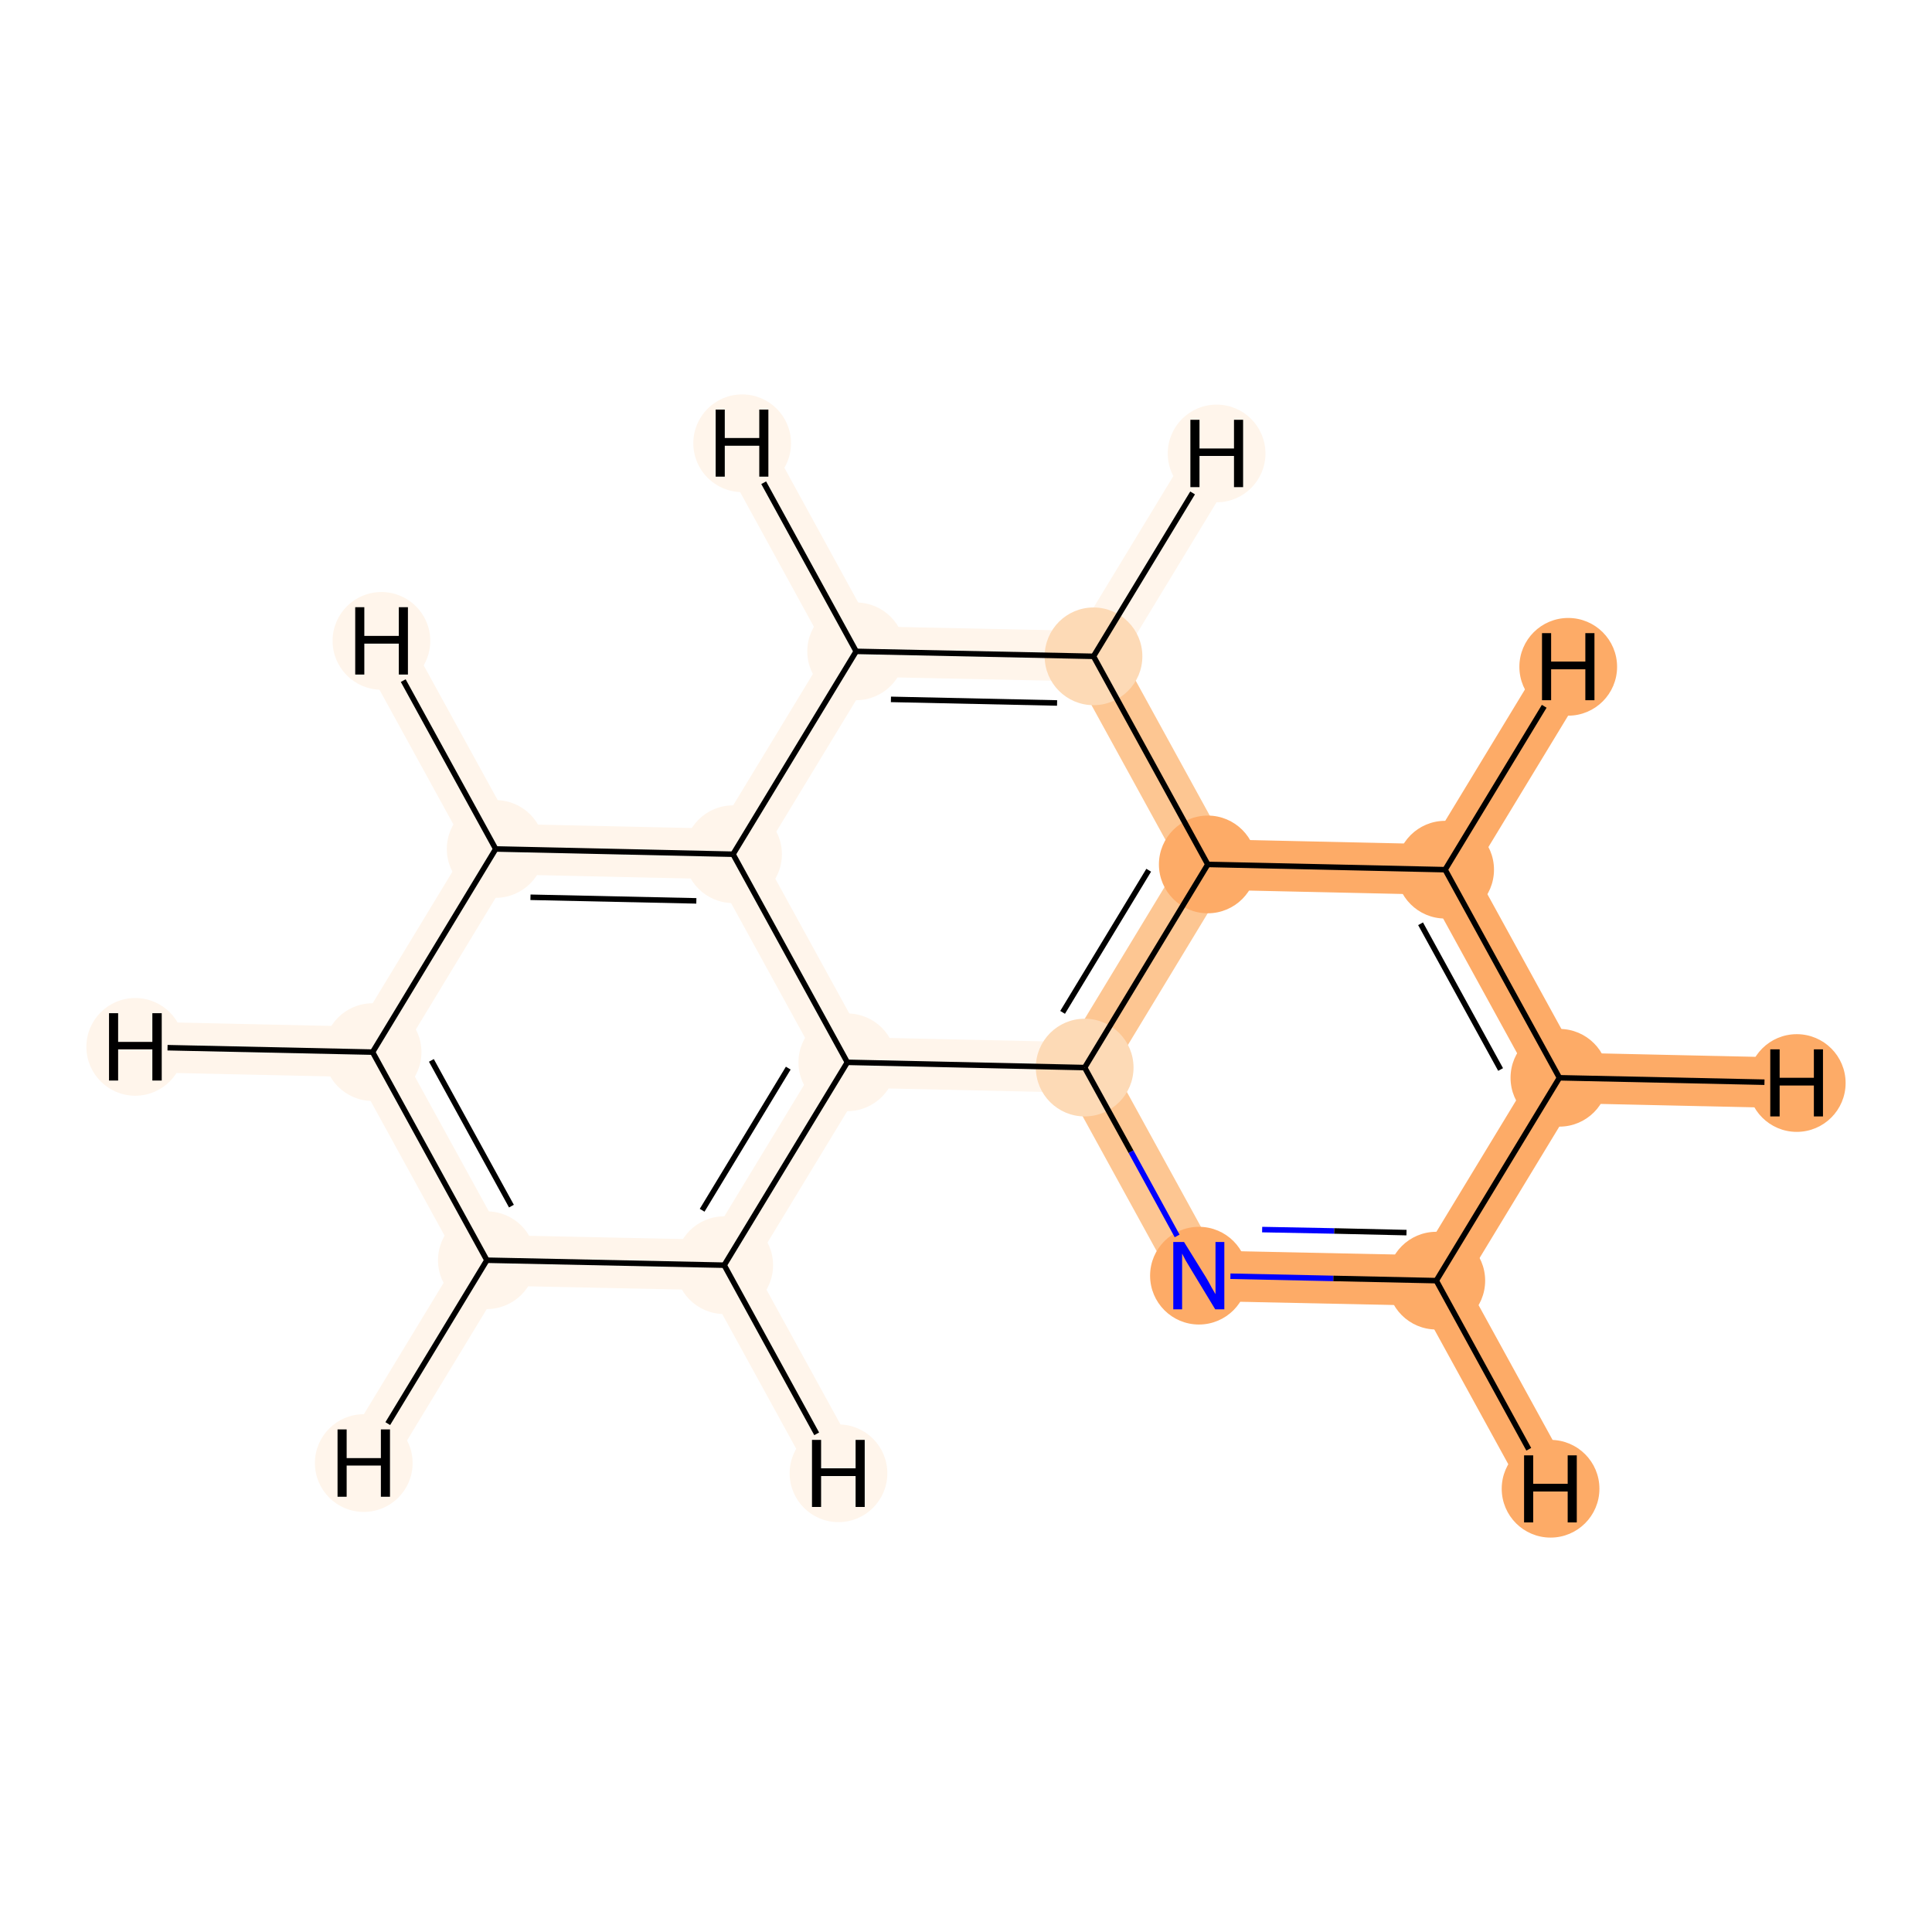 <?xml version='1.0' encoding='iso-8859-1'?>
<svg version='1.1' baseProfile='full'
              xmlns='http://www.w3.org/2000/svg'
                      xmlns:rdkit='http://www.rdkit.org/xml'
                      xmlns:xlink='http://www.w3.org/1999/xlink'
                  xml:space='preserve'
width='700px' height='700px' viewBox='0 0 700 700'>
<!-- END OF HEADER -->
<rect style='opacity:1.0;fill:#FFFFFF;stroke:none' width='700.0' height='700.0' x='0.0' y='0.0'> </rect>
<path d='M 135.0,381.2 L 176.4,456.6' style='fill:none;fill-rule:evenodd;stroke:#FFF5EB;stroke-width:18.3px;stroke-linecap:butt;stroke-linejoin:miter;stroke-opacity:1' />
<path d='M 135.0,381.2 L 179.6,307.6' style='fill:none;fill-rule:evenodd;stroke:#FFF5EB;stroke-width:18.3px;stroke-linecap:butt;stroke-linejoin:miter;stroke-opacity:1' />
<path d='M 135.0,381.2 L 49.0,379.3' style='fill:none;fill-rule:evenodd;stroke:#FFF5EB;stroke-width:18.3px;stroke-linecap:butt;stroke-linejoin:miter;stroke-opacity:1' />
<path d='M 176.4,456.6 L 262.4,458.4' style='fill:none;fill-rule:evenodd;stroke:#FFF5EB;stroke-width:18.3px;stroke-linecap:butt;stroke-linejoin:miter;stroke-opacity:1' />
<path d='M 176.4,456.6 L 131.8,530.1' style='fill:none;fill-rule:evenodd;stroke:#FFF5EB;stroke-width:18.3px;stroke-linecap:butt;stroke-linejoin:miter;stroke-opacity:1' />
<path d='M 262.4,458.4 L 307.0,384.9' style='fill:none;fill-rule:evenodd;stroke:#FFF5EB;stroke-width:18.3px;stroke-linecap:butt;stroke-linejoin:miter;stroke-opacity:1' />
<path d='M 262.4,458.4 L 303.8,533.8' style='fill:none;fill-rule:evenodd;stroke:#FFF5EB;stroke-width:18.3px;stroke-linecap:butt;stroke-linejoin:miter;stroke-opacity:1' />
<path d='M 307.0,384.9 L 265.6,309.5' style='fill:none;fill-rule:evenodd;stroke:#FFF5EB;stroke-width:18.3px;stroke-linecap:butt;stroke-linejoin:miter;stroke-opacity:1' />
<path d='M 307.0,384.9 L 393.0,386.8' style='fill:none;fill-rule:evenodd;stroke:#FFF5EB;stroke-width:18.3px;stroke-linecap:butt;stroke-linejoin:miter;stroke-opacity:1' />
<path d='M 265.6,309.5 L 179.6,307.6' style='fill:none;fill-rule:evenodd;stroke:#FFF5EB;stroke-width:18.3px;stroke-linecap:butt;stroke-linejoin:miter;stroke-opacity:1' />
<path d='M 265.6,309.5 L 310.2,236.0' style='fill:none;fill-rule:evenodd;stroke:#FFF5EB;stroke-width:18.3px;stroke-linecap:butt;stroke-linejoin:miter;stroke-opacity:1' />
<path d='M 179.6,307.6 L 138.2,232.2' style='fill:none;fill-rule:evenodd;stroke:#FFF5EB;stroke-width:18.3px;stroke-linecap:butt;stroke-linejoin:miter;stroke-opacity:1' />
<path d='M 310.2,236.0 L 396.2,237.8' style='fill:none;fill-rule:evenodd;stroke:#FFF5EB;stroke-width:18.3px;stroke-linecap:butt;stroke-linejoin:miter;stroke-opacity:1' />
<path d='M 310.2,236.0 L 268.9,160.6' style='fill:none;fill-rule:evenodd;stroke:#FFF5EB;stroke-width:18.3px;stroke-linecap:butt;stroke-linejoin:miter;stroke-opacity:1' />
<path d='M 396.2,237.8 L 437.6,313.2' style='fill:none;fill-rule:evenodd;stroke:#FDC692;stroke-width:18.3px;stroke-linecap:butt;stroke-linejoin:miter;stroke-opacity:1' />
<path d='M 396.2,237.8 L 440.8,164.3' style='fill:none;fill-rule:evenodd;stroke:#FFF5EB;stroke-width:18.3px;stroke-linecap:butt;stroke-linejoin:miter;stroke-opacity:1' />
<path d='M 437.6,313.2 L 393.0,386.8' style='fill:none;fill-rule:evenodd;stroke:#FDC692;stroke-width:18.3px;stroke-linecap:butt;stroke-linejoin:miter;stroke-opacity:1' />
<path d='M 437.6,313.2 L 523.6,315.1' style='fill:none;fill-rule:evenodd;stroke:#FDAB67;stroke-width:18.3px;stroke-linecap:butt;stroke-linejoin:miter;stroke-opacity:1' />
<path d='M 393.0,386.8 L 434.4,462.2' style='fill:none;fill-rule:evenodd;stroke:#FDC692;stroke-width:18.3px;stroke-linecap:butt;stroke-linejoin:miter;stroke-opacity:1' />
<path d='M 434.4,462.2 L 520.4,464.0' style='fill:none;fill-rule:evenodd;stroke:#FDAB67;stroke-width:18.3px;stroke-linecap:butt;stroke-linejoin:miter;stroke-opacity:1' />
<path d='M 520.4,464.0 L 565.0,390.5' style='fill:none;fill-rule:evenodd;stroke:#FDAB67;stroke-width:18.3px;stroke-linecap:butt;stroke-linejoin:miter;stroke-opacity:1' />
<path d='M 520.4,464.0 L 561.8,539.4' style='fill:none;fill-rule:evenodd;stroke:#FDAB67;stroke-width:18.3px;stroke-linecap:butt;stroke-linejoin:miter;stroke-opacity:1' />
<path d='M 565.0,390.5 L 523.6,315.1' style='fill:none;fill-rule:evenodd;stroke:#FDAB67;stroke-width:18.3px;stroke-linecap:butt;stroke-linejoin:miter;stroke-opacity:1' />
<path d='M 565.0,390.5 L 651.0,392.4' style='fill:none;fill-rule:evenodd;stroke:#FDAB67;stroke-width:18.3px;stroke-linecap:butt;stroke-linejoin:miter;stroke-opacity:1' />
<path d='M 523.6,315.1 L 568.2,241.6' style='fill:none;fill-rule:evenodd;stroke:#FDAB67;stroke-width:18.3px;stroke-linecap:butt;stroke-linejoin:miter;stroke-opacity:1' />
<ellipse cx='135.0' cy='381.2' rx='17.2' ry='17.2'  style='fill:#FFF5EB;fill-rule:evenodd;stroke:#FFF5EB;stroke-width:1.0px;stroke-linecap:butt;stroke-linejoin:miter;stroke-opacity:1' />
<ellipse cx='176.4' cy='456.6' rx='17.2' ry='17.2'  style='fill:#FFF5EB;fill-rule:evenodd;stroke:#FFF5EB;stroke-width:1.0px;stroke-linecap:butt;stroke-linejoin:miter;stroke-opacity:1' />
<ellipse cx='262.4' cy='458.4' rx='17.2' ry='17.2'  style='fill:#FFF5EB;fill-rule:evenodd;stroke:#FFF5EB;stroke-width:1.0px;stroke-linecap:butt;stroke-linejoin:miter;stroke-opacity:1' />
<ellipse cx='307.0' cy='384.9' rx='17.2' ry='17.2'  style='fill:#FFF5EB;fill-rule:evenodd;stroke:#FFF5EB;stroke-width:1.0px;stroke-linecap:butt;stroke-linejoin:miter;stroke-opacity:1' />
<ellipse cx='265.6' cy='309.5' rx='17.2' ry='17.2'  style='fill:#FFF5EB;fill-rule:evenodd;stroke:#FFF5EB;stroke-width:1.0px;stroke-linecap:butt;stroke-linejoin:miter;stroke-opacity:1' />
<ellipse cx='179.6' cy='307.6' rx='17.2' ry='17.2'  style='fill:#FFF5EB;fill-rule:evenodd;stroke:#FFF5EB;stroke-width:1.0px;stroke-linecap:butt;stroke-linejoin:miter;stroke-opacity:1' />
<ellipse cx='310.2' cy='236.0' rx='17.2' ry='17.2'  style='fill:#FFF5EB;fill-rule:evenodd;stroke:#FFF5EB;stroke-width:1.0px;stroke-linecap:butt;stroke-linejoin:miter;stroke-opacity:1' />
<ellipse cx='396.2' cy='237.8' rx='17.2' ry='17.2'  style='fill:#FDDAB6;fill-rule:evenodd;stroke:#FDDAB6;stroke-width:1.0px;stroke-linecap:butt;stroke-linejoin:miter;stroke-opacity:1' />
<ellipse cx='437.6' cy='313.2' rx='17.2' ry='17.2'  style='fill:#FDAB67;fill-rule:evenodd;stroke:#FDAB67;stroke-width:1.0px;stroke-linecap:butt;stroke-linejoin:miter;stroke-opacity:1' />
<ellipse cx='393.0' cy='386.8' rx='17.2' ry='17.2'  style='fill:#FDDAB6;fill-rule:evenodd;stroke:#FDDAB6;stroke-width:1.0px;stroke-linecap:butt;stroke-linejoin:miter;stroke-opacity:1' />
<ellipse cx='434.4' cy='462.2' rx='17.2' ry='17.2'  style='fill:#FDAB67;fill-rule:evenodd;stroke:#FDAB67;stroke-width:1.0px;stroke-linecap:butt;stroke-linejoin:miter;stroke-opacity:1' />
<ellipse cx='520.4' cy='464.0' rx='17.2' ry='17.2'  style='fill:#FDAB67;fill-rule:evenodd;stroke:#FDAB67;stroke-width:1.0px;stroke-linecap:butt;stroke-linejoin:miter;stroke-opacity:1' />
<ellipse cx='565.0' cy='390.5' rx='17.2' ry='17.2'  style='fill:#FDAB67;fill-rule:evenodd;stroke:#FDAB67;stroke-width:1.0px;stroke-linecap:butt;stroke-linejoin:miter;stroke-opacity:1' />
<ellipse cx='523.6' cy='315.1' rx='17.2' ry='17.2'  style='fill:#FDAB67;fill-rule:evenodd;stroke:#FDAB67;stroke-width:1.0px;stroke-linecap:butt;stroke-linejoin:miter;stroke-opacity:1' />
<ellipse cx='49.0' cy='379.3' rx='17.2' ry='17.2'  style='fill:#FFF5EB;fill-rule:evenodd;stroke:#FFF5EB;stroke-width:1.0px;stroke-linecap:butt;stroke-linejoin:miter;stroke-opacity:1' />
<ellipse cx='131.8' cy='530.1' rx='17.2' ry='17.2'  style='fill:#FFF5EB;fill-rule:evenodd;stroke:#FFF5EB;stroke-width:1.0px;stroke-linecap:butt;stroke-linejoin:miter;stroke-opacity:1' />
<ellipse cx='303.8' cy='533.8' rx='17.2' ry='17.2'  style='fill:#FFF5EB;fill-rule:evenodd;stroke:#FFF5EB;stroke-width:1.0px;stroke-linecap:butt;stroke-linejoin:miter;stroke-opacity:1' />
<ellipse cx='138.2' cy='232.2' rx='17.2' ry='17.2'  style='fill:#FFF5EB;fill-rule:evenodd;stroke:#FFF5EB;stroke-width:1.0px;stroke-linecap:butt;stroke-linejoin:miter;stroke-opacity:1' />
<ellipse cx='268.9' cy='160.6' rx='17.2' ry='17.2'  style='fill:#FFF5EB;fill-rule:evenodd;stroke:#FFF5EB;stroke-width:1.0px;stroke-linecap:butt;stroke-linejoin:miter;stroke-opacity:1' />
<ellipse cx='440.8' cy='164.3' rx='17.2' ry='17.2'  style='fill:#FFF5EB;fill-rule:evenodd;stroke:#FFF5EB;stroke-width:1.0px;stroke-linecap:butt;stroke-linejoin:miter;stroke-opacity:1' />
<ellipse cx='561.8' cy='539.4' rx='17.2' ry='17.2'  style='fill:#FDAB67;fill-rule:evenodd;stroke:#FDAB67;stroke-width:1.0px;stroke-linecap:butt;stroke-linejoin:miter;stroke-opacity:1' />
<ellipse cx='651.0' cy='392.4' rx='17.2' ry='17.2'  style='fill:#FDAB67;fill-rule:evenodd;stroke:#FDAB67;stroke-width:1.0px;stroke-linecap:butt;stroke-linejoin:miter;stroke-opacity:1' />
<ellipse cx='568.2' cy='241.6' rx='17.2' ry='17.2'  style='fill:#FDAB67;fill-rule:evenodd;stroke:#FDAB67;stroke-width:1.0px;stroke-linecap:butt;stroke-linejoin:miter;stroke-opacity:1' />
<path class='bond-0 atom-0 atom-1' d='M 135.0,381.2 L 176.4,456.6' style='fill:none;fill-rule:evenodd;stroke:#000000;stroke-width:2.0px;stroke-linecap:butt;stroke-linejoin:miter;stroke-opacity:1' />
<path class='bond-0 atom-0 atom-1' d='M 156.3,384.2 L 185.3,437.0' style='fill:none;fill-rule:evenodd;stroke:#000000;stroke-width:2.0px;stroke-linecap:butt;stroke-linejoin:miter;stroke-opacity:1' />
<path class='bond-13 atom-5 atom-0' d='M 179.6,307.6 L 135.0,381.2' style='fill:none;fill-rule:evenodd;stroke:#000000;stroke-width:2.0px;stroke-linecap:butt;stroke-linejoin:miter;stroke-opacity:1' />
<path class='bond-16 atom-0 atom-14' d='M 135.0,381.2 L 60.7,379.6' style='fill:none;fill-rule:evenodd;stroke:#000000;stroke-width:2.0px;stroke-linecap:butt;stroke-linejoin:miter;stroke-opacity:1' />
<path class='bond-1 atom-1 atom-2' d='M 176.4,456.6 L 262.4,458.4' style='fill:none;fill-rule:evenodd;stroke:#000000;stroke-width:2.0px;stroke-linecap:butt;stroke-linejoin:miter;stroke-opacity:1' />
<path class='bond-17 atom-1 atom-15' d='M 176.4,456.6 L 140.5,515.8' style='fill:none;fill-rule:evenodd;stroke:#000000;stroke-width:2.0px;stroke-linecap:butt;stroke-linejoin:miter;stroke-opacity:1' />
<path class='bond-2 atom-2 atom-3' d='M 262.4,458.4 L 307.0,384.9' style='fill:none;fill-rule:evenodd;stroke:#000000;stroke-width:2.0px;stroke-linecap:butt;stroke-linejoin:miter;stroke-opacity:1' />
<path class='bond-2 atom-2 atom-3' d='M 254.4,438.5 L 285.6,387.0' style='fill:none;fill-rule:evenodd;stroke:#000000;stroke-width:2.0px;stroke-linecap:butt;stroke-linejoin:miter;stroke-opacity:1' />
<path class='bond-18 atom-2 atom-16' d='M 262.4,458.4 L 295.9,519.5' style='fill:none;fill-rule:evenodd;stroke:#000000;stroke-width:2.0px;stroke-linecap:butt;stroke-linejoin:miter;stroke-opacity:1' />
<path class='bond-3 atom-3 atom-4' d='M 307.0,384.9 L 265.6,309.5' style='fill:none;fill-rule:evenodd;stroke:#000000;stroke-width:2.0px;stroke-linecap:butt;stroke-linejoin:miter;stroke-opacity:1' />
<path class='bond-15 atom-9 atom-3' d='M 393.0,386.8 L 307.0,384.9' style='fill:none;fill-rule:evenodd;stroke:#000000;stroke-width:2.0px;stroke-linecap:butt;stroke-linejoin:miter;stroke-opacity:1' />
<path class='bond-4 atom-4 atom-5' d='M 265.6,309.5 L 179.6,307.6' style='fill:none;fill-rule:evenodd;stroke:#000000;stroke-width:2.0px;stroke-linecap:butt;stroke-linejoin:miter;stroke-opacity:1' />
<path class='bond-4 atom-4 atom-5' d='M 252.3,326.4 L 192.2,325.1' style='fill:none;fill-rule:evenodd;stroke:#000000;stroke-width:2.0px;stroke-linecap:butt;stroke-linejoin:miter;stroke-opacity:1' />
<path class='bond-5 atom-4 atom-6' d='M 265.6,309.5 L 310.2,236.0' style='fill:none;fill-rule:evenodd;stroke:#000000;stroke-width:2.0px;stroke-linecap:butt;stroke-linejoin:miter;stroke-opacity:1' />
<path class='bond-19 atom-5 atom-17' d='M 179.6,307.6 L 146.1,246.6' style='fill:none;fill-rule:evenodd;stroke:#000000;stroke-width:2.0px;stroke-linecap:butt;stroke-linejoin:miter;stroke-opacity:1' />
<path class='bond-6 atom-6 atom-7' d='M 310.2,236.0 L 396.2,237.8' style='fill:none;fill-rule:evenodd;stroke:#000000;stroke-width:2.0px;stroke-linecap:butt;stroke-linejoin:miter;stroke-opacity:1' />
<path class='bond-6 atom-6 atom-7' d='M 322.8,253.4 L 383.0,254.7' style='fill:none;fill-rule:evenodd;stroke:#000000;stroke-width:2.0px;stroke-linecap:butt;stroke-linejoin:miter;stroke-opacity:1' />
<path class='bond-20 atom-6 atom-18' d='M 310.2,236.0 L 276.7,174.9' style='fill:none;fill-rule:evenodd;stroke:#000000;stroke-width:2.0px;stroke-linecap:butt;stroke-linejoin:miter;stroke-opacity:1' />
<path class='bond-7 atom-7 atom-8' d='M 396.2,237.8 L 437.6,313.2' style='fill:none;fill-rule:evenodd;stroke:#000000;stroke-width:2.0px;stroke-linecap:butt;stroke-linejoin:miter;stroke-opacity:1' />
<path class='bond-21 atom-7 atom-19' d='M 396.2,237.8 L 432.1,178.6' style='fill:none;fill-rule:evenodd;stroke:#000000;stroke-width:2.0px;stroke-linecap:butt;stroke-linejoin:miter;stroke-opacity:1' />
<path class='bond-8 atom-8 atom-9' d='M 437.6,313.2 L 393.0,386.8' style='fill:none;fill-rule:evenodd;stroke:#000000;stroke-width:2.0px;stroke-linecap:butt;stroke-linejoin:miter;stroke-opacity:1' />
<path class='bond-8 atom-8 atom-9' d='M 416.2,315.3 L 385.0,366.8' style='fill:none;fill-rule:evenodd;stroke:#000000;stroke-width:2.0px;stroke-linecap:butt;stroke-linejoin:miter;stroke-opacity:1' />
<path class='bond-14 atom-13 atom-8' d='M 523.6,315.1 L 437.6,313.2' style='fill:none;fill-rule:evenodd;stroke:#000000;stroke-width:2.0px;stroke-linecap:butt;stroke-linejoin:miter;stroke-opacity:1' />
<path class='bond-9 atom-9 atom-10' d='M 393.0,386.8 L 409.8,417.3' style='fill:none;fill-rule:evenodd;stroke:#000000;stroke-width:2.0px;stroke-linecap:butt;stroke-linejoin:miter;stroke-opacity:1' />
<path class='bond-9 atom-9 atom-10' d='M 409.8,417.3 L 426.5,447.8' style='fill:none;fill-rule:evenodd;stroke:#0000FF;stroke-width:2.0px;stroke-linecap:butt;stroke-linejoin:miter;stroke-opacity:1' />
<path class='bond-10 atom-10 atom-11' d='M 445.8,462.4 L 483.1,463.2' style='fill:none;fill-rule:evenodd;stroke:#0000FF;stroke-width:2.0px;stroke-linecap:butt;stroke-linejoin:miter;stroke-opacity:1' />
<path class='bond-10 atom-10 atom-11' d='M 483.1,463.2 L 520.4,464.0' style='fill:none;fill-rule:evenodd;stroke:#000000;stroke-width:2.0px;stroke-linecap:butt;stroke-linejoin:miter;stroke-opacity:1' />
<path class='bond-10 atom-10 atom-11' d='M 457.3,445.5 L 483.4,446.0' style='fill:none;fill-rule:evenodd;stroke:#0000FF;stroke-width:2.0px;stroke-linecap:butt;stroke-linejoin:miter;stroke-opacity:1' />
<path class='bond-10 atom-10 atom-11' d='M 483.4,446.0 L 509.6,446.6' style='fill:none;fill-rule:evenodd;stroke:#000000;stroke-width:2.0px;stroke-linecap:butt;stroke-linejoin:miter;stroke-opacity:1' />
<path class='bond-11 atom-11 atom-12' d='M 520.4,464.0 L 565.0,390.5' style='fill:none;fill-rule:evenodd;stroke:#000000;stroke-width:2.0px;stroke-linecap:butt;stroke-linejoin:miter;stroke-opacity:1' />
<path class='bond-22 atom-11 atom-20' d='M 520.4,464.0 L 553.9,525.1' style='fill:none;fill-rule:evenodd;stroke:#000000;stroke-width:2.0px;stroke-linecap:butt;stroke-linejoin:miter;stroke-opacity:1' />
<path class='bond-12 atom-12 atom-13' d='M 565.0,390.5 L 523.6,315.1' style='fill:none;fill-rule:evenodd;stroke:#000000;stroke-width:2.0px;stroke-linecap:butt;stroke-linejoin:miter;stroke-opacity:1' />
<path class='bond-12 atom-12 atom-13' d='M 543.7,387.5 L 514.7,334.7' style='fill:none;fill-rule:evenodd;stroke:#000000;stroke-width:2.0px;stroke-linecap:butt;stroke-linejoin:miter;stroke-opacity:1' />
<path class='bond-23 atom-12 atom-21' d='M 565.0,390.5 L 639.3,392.1' style='fill:none;fill-rule:evenodd;stroke:#000000;stroke-width:2.0px;stroke-linecap:butt;stroke-linejoin:miter;stroke-opacity:1' />
<path class='bond-24 atom-13 atom-22' d='M 523.6,315.1 L 559.5,255.9' style='fill:none;fill-rule:evenodd;stroke:#000000;stroke-width:2.0px;stroke-linecap:butt;stroke-linejoin:miter;stroke-opacity:1' />
<path  class='atom-10' d='M 429.0 450.0
L 437.0 462.9
Q 437.8 464.2, 439.0 466.5
Q 440.3 468.8, 440.4 468.9
L 440.4 450.0
L 443.6 450.0
L 443.6 474.4
L 440.3 474.4
L 431.7 460.2
Q 430.7 458.6, 429.6 456.7
Q 428.6 454.8, 428.3 454.2
L 428.3 474.4
L 425.1 474.4
L 425.1 450.0
L 429.0 450.0
' fill='#0000FF'/>
<path  class='atom-14' d='M 39.5 367.1
L 42.8 367.1
L 42.8 377.5
L 55.2 377.5
L 55.2 367.1
L 58.6 367.1
L 58.6 391.5
L 55.2 391.5
L 55.2 380.2
L 42.8 380.2
L 42.8 391.5
L 39.5 391.5
L 39.5 367.1
' fill='#000000'/>
<path  class='atom-15' d='M 122.3 517.9
L 125.6 517.9
L 125.6 528.3
L 138.0 528.3
L 138.0 517.9
L 141.3 517.9
L 141.3 542.3
L 138.0 542.3
L 138.0 531.0
L 125.6 531.0
L 125.6 542.3
L 122.3 542.3
L 122.3 517.9
' fill='#000000'/>
<path  class='atom-16' d='M 294.2 521.7
L 297.5 521.7
L 297.5 532.0
L 310.0 532.0
L 310.0 521.7
L 313.3 521.7
L 313.3 546.0
L 310.0 546.0
L 310.0 534.8
L 297.5 534.8
L 297.5 546.0
L 294.2 546.0
L 294.2 521.7
' fill='#000000'/>
<path  class='atom-17' d='M 128.7 220.0
L 132.0 220.0
L 132.0 230.4
L 144.5 230.4
L 144.5 220.0
L 147.8 220.0
L 147.8 244.4
L 144.5 244.4
L 144.5 233.2
L 132.0 233.2
L 132.0 244.4
L 128.7 244.4
L 128.7 220.0
' fill='#000000'/>
<path  class='atom-18' d='M 259.3 148.4
L 262.6 148.4
L 262.6 158.7
L 275.1 158.7
L 275.1 148.4
L 278.4 148.4
L 278.4 172.7
L 275.1 172.7
L 275.1 161.5
L 262.6 161.5
L 262.6 172.7
L 259.3 172.7
L 259.3 148.4
' fill='#000000'/>
<path  class='atom-19' d='M 431.3 152.1
L 434.6 152.1
L 434.6 162.5
L 447.1 162.5
L 447.1 152.1
L 450.4 152.1
L 450.4 176.5
L 447.1 176.5
L 447.1 165.2
L 434.6 165.2
L 434.6 176.5
L 431.3 176.5
L 431.3 152.1
' fill='#000000'/>
<path  class='atom-20' d='M 552.2 527.3
L 555.5 527.3
L 555.5 537.6
L 568.0 537.6
L 568.0 527.3
L 571.3 527.3
L 571.3 551.6
L 568.0 551.6
L 568.0 540.4
L 555.5 540.4
L 555.5 551.6
L 552.2 551.6
L 552.2 527.3
' fill='#000000'/>
<path  class='atom-21' d='M 641.4 380.2
L 644.8 380.2
L 644.8 390.5
L 657.2 390.5
L 657.2 380.2
L 660.5 380.2
L 660.5 404.5
L 657.2 404.5
L 657.2 393.3
L 644.8 393.3
L 644.8 404.5
L 641.4 404.5
L 641.4 380.2
' fill='#000000'/>
<path  class='atom-22' d='M 558.7 229.4
L 562.0 229.4
L 562.0 239.7
L 574.4 239.7
L 574.4 229.4
L 577.7 229.4
L 577.7 253.7
L 574.4 253.7
L 574.4 242.5
L 562.0 242.5
L 562.0 253.7
L 558.7 253.7
L 558.7 229.4
' fill='#000000'/>
</svg>
